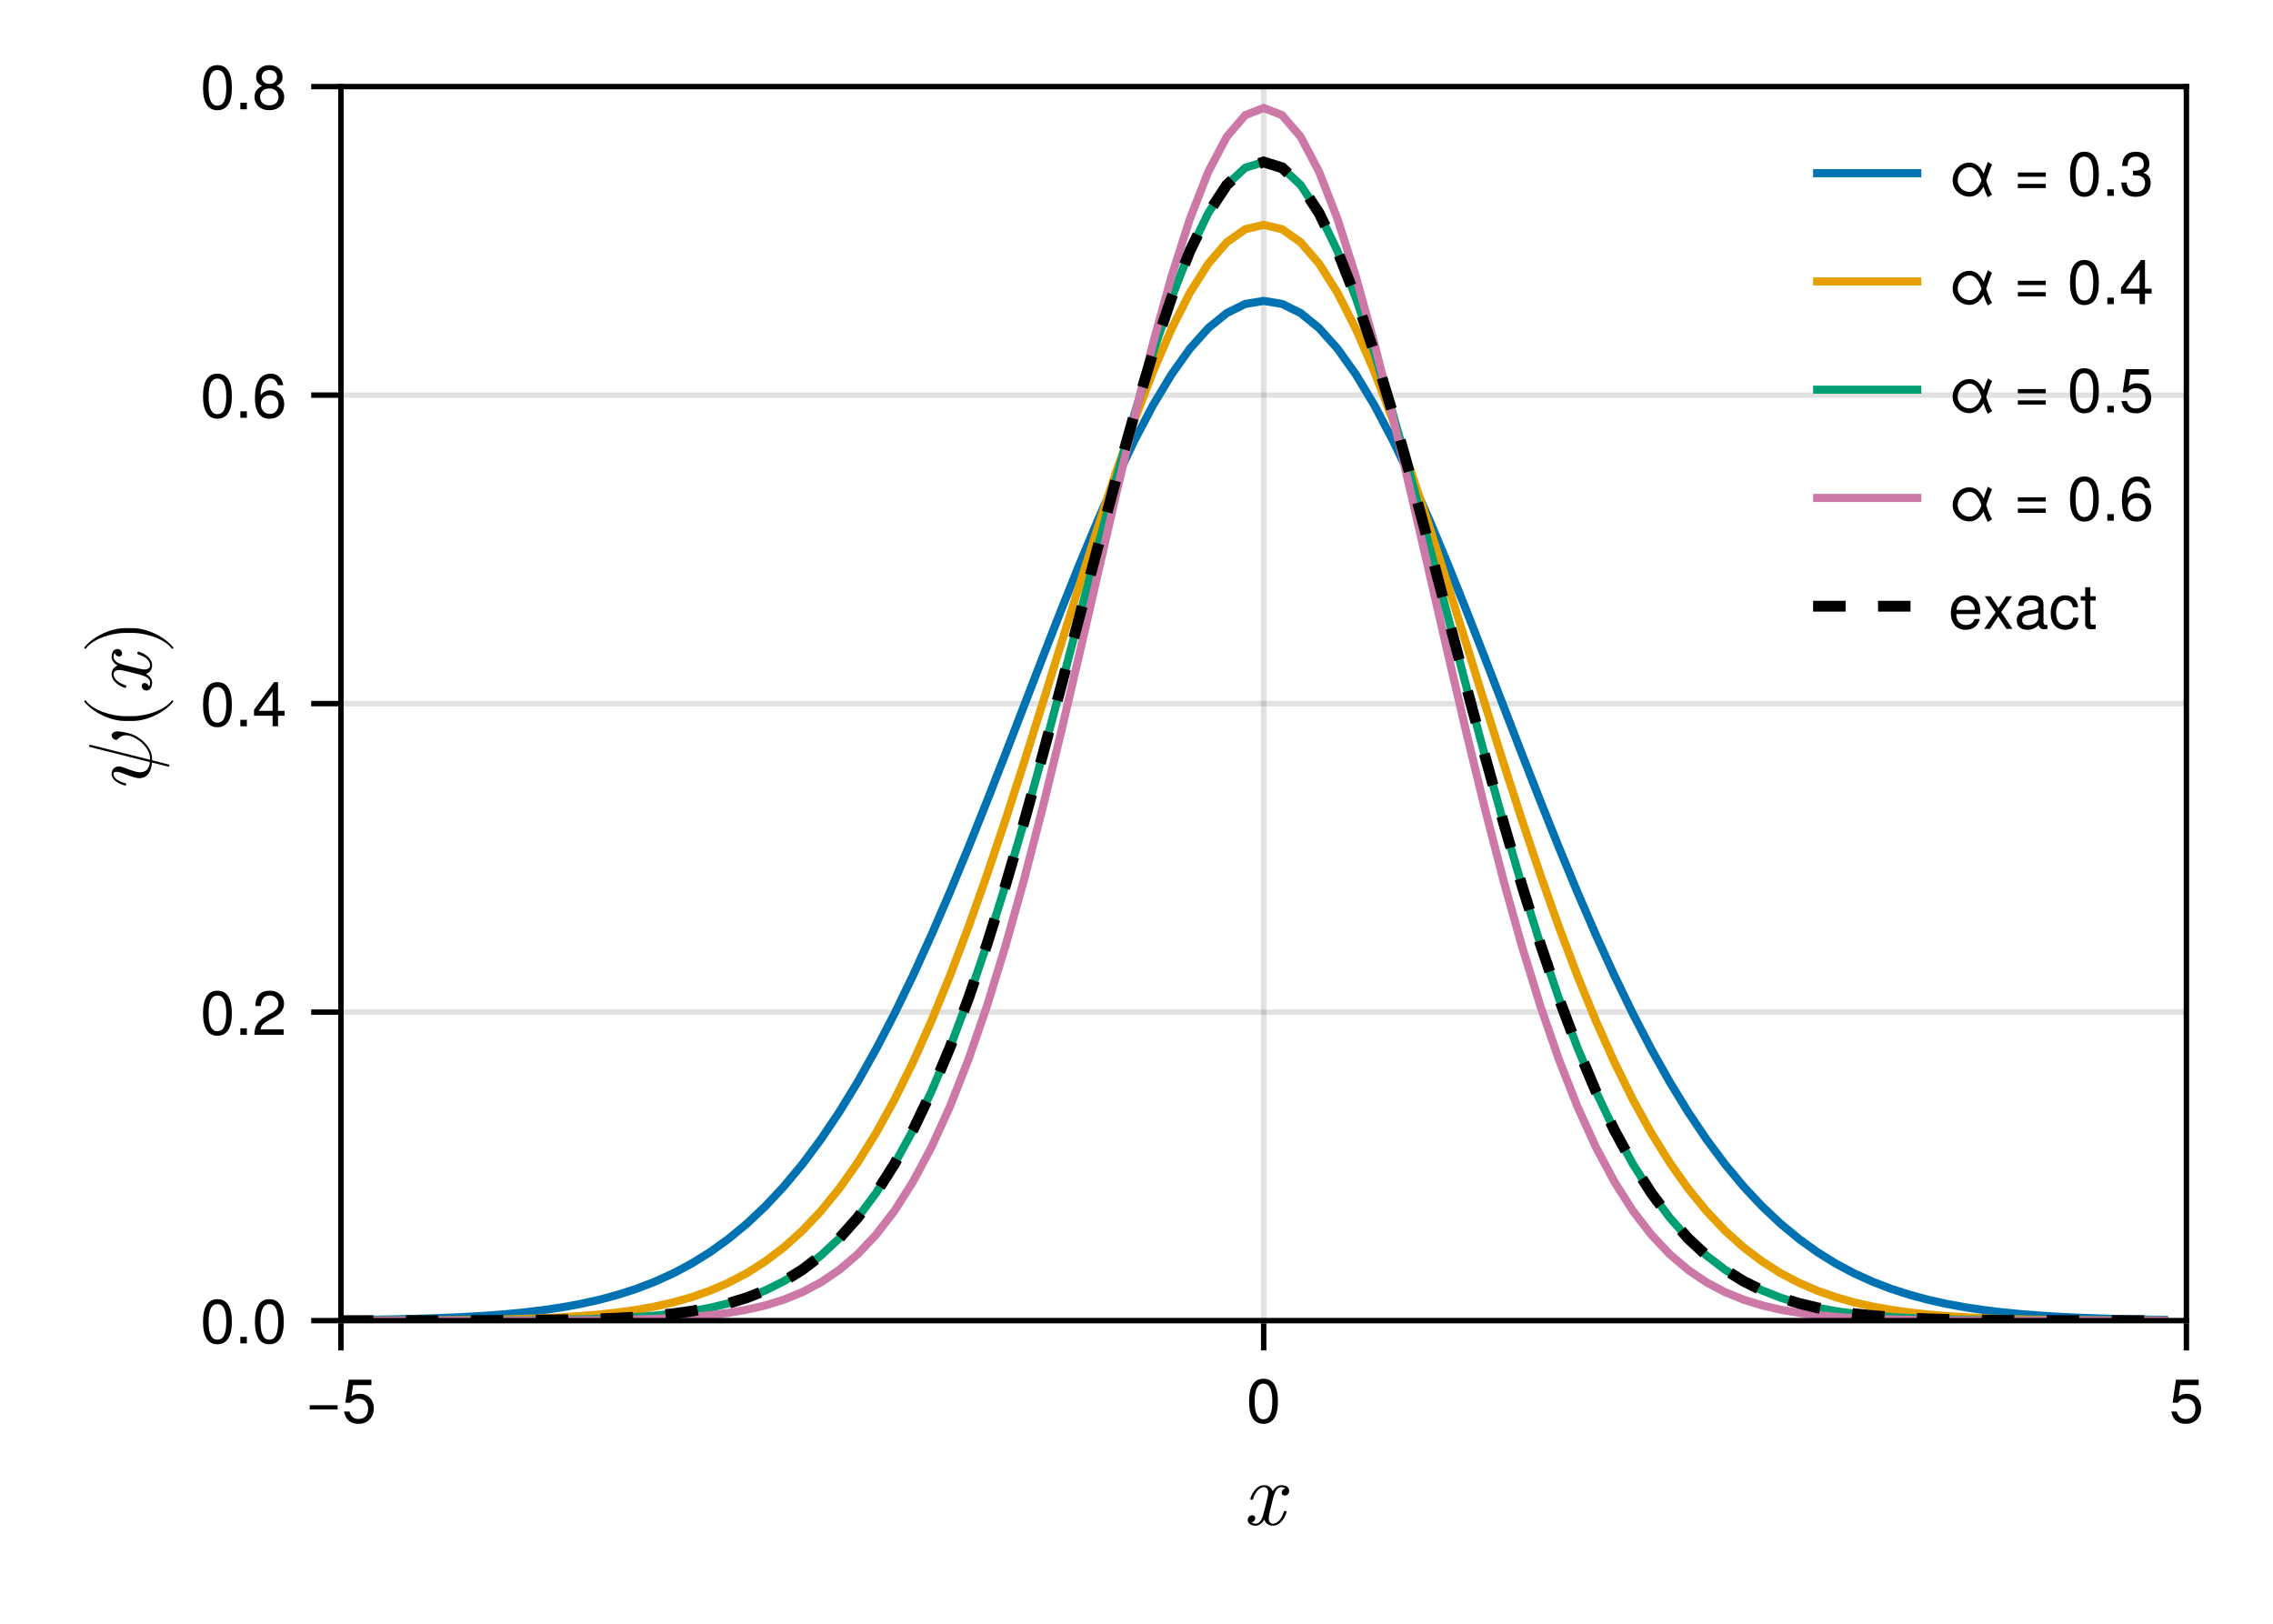 <?xml version="1.0" encoding="UTF-8"?>
<svg xmlns="http://www.w3.org/2000/svg" xmlns:xlink="http://www.w3.org/1999/xlink" width="420" height="300" viewBox="0 0 420 300">
<defs>
<g>
<g id="glyph-0-0-cc5248d6">
<path d="M 8.047 -2.359 C 8.047 -2.531 7.922 -2.531 7.797 -2.531 C 7.609 -2.531 7.594 -2.516 7.5 -2.25 C 7.062 -0.828 6.234 -0.188 5.547 -0.188 C 5.219 -0.188 4.766 -0.375 4.766 -1.234 C 4.766 -1.641 4.953 -2.344 5.078 -2.906 L 5.641 -5.172 C 5.875 -6.016 6.312 -6.938 7.094 -6.938 C 7.141 -6.938 7.562 -6.938 7.828 -6.703 C 7.156 -6.531 7.156 -5.906 7.156 -5.906 C 7.156 -5.688 7.312 -5.375 7.734 -5.375 C 8.031 -5.375 8.547 -5.609 8.547 -6.25 C 8.547 -7.094 7.594 -7.297 7.109 -7.297 C 6.203 -7.297 5.656 -6.484 5.5 -6.172 C 5.125 -7.156 4.328 -7.297 3.906 -7.297 C 2.266 -7.297 1.375 -5.125 1.375 -4.75 C 1.375 -4.594 1.531 -4.594 1.609 -4.594 C 1.828 -4.594 1.828 -4.609 1.906 -4.875 C 2.359 -6.281 3.219 -6.938 3.875 -6.938 C 4.359 -6.938 4.672 -6.547 4.672 -5.891 C 4.672 -5.5 4.469 -4.688 4.328 -4.078 L 3.938 -2.578 C 3.672 -1.5 3.328 -0.188 2.344 -0.188 C 2.297 -0.188 1.891 -0.188 1.609 -0.406 C 2.109 -0.547 2.266 -0.953 2.266 -1.203 C 2.266 -1.641 1.906 -1.734 1.703 -1.734 C 1.281 -1.734 0.875 -1.391 0.875 -0.844 C 0.875 -0.203 1.562 0.188 2.328 0.188 C 3.125 0.188 3.656 -0.453 3.938 -0.938 C 4.281 0 5.078 0.188 5.516 0.188 C 7.203 0.188 8.047 -2.031 8.047 -2.359 Z M 8.047 -2.359 "/>
</g>
<g id="glyph-1-0-cc5248d6">
<path d="M 5.938 -2.484 C 5.938 -2.484 0.781 -2.484 0.781 -2.484 C 0.781 -2.484 0.781 -3.266 0.781 -3.266 C 0.781 -3.266 5.938 -3.266 5.938 -3.266 C 5.938 -3.266 5.938 -2.484 5.938 -2.484 Z M 5.938 -2.484 "/>
</g>
<g id="glyph-1-1-cc5248d6">
<path d="M 5.828 -3.922 C 5.828 -1.234 4.891 0.172 3.156 0.172 C 1.422 0.172 0.5 -1.234 0.5 -3.984 C 0.5 -6.734 1.406 -8.156 3.156 -8.156 C 4.938 -8.156 5.828 -6.75 5.828 -3.922 Z M 4.797 -4.016 C 4.797 -6.203 4.25 -7.25 3.156 -7.25 C 2.062 -7.25 1.531 -6.203 1.531 -3.984 C 1.531 -1.75 2.062 -0.672 3.141 -0.672 C 4.266 -0.672 4.797 -1.703 4.797 -4.016 Z M 4.797 -4.016 "/>
</g>
<g id="glyph-1-2-cc5248d6">
<path d="M 5.906 -2.703 C 5.906 -0.984 4.75 0.172 3.109 0.172 C 1.656 0.172 0.734 -0.469 0.406 -2.094 C 0.406 -2.094 1.422 -2.094 1.422 -2.094 C 1.656 -1.172 2.203 -0.719 3.078 -0.719 C 4.188 -0.719 4.859 -1.391 4.859 -2.562 C 4.859 -3.766 4.172 -4.469 3.078 -4.469 C 2.453 -4.469 2.062 -4.281 1.594 -3.719 C 1.594 -3.719 0.656 -3.719 0.656 -3.719 C 0.656 -3.719 1.266 -7.984 1.266 -7.984 C 1.266 -7.984 5.469 -7.984 5.469 -7.984 C 5.469 -7.984 5.469 -6.984 5.469 -6.984 C 5.469 -6.984 2.078 -6.984 2.078 -6.984 C 2.078 -6.984 1.766 -4.875 1.766 -4.875 C 2.234 -5.219 2.688 -5.375 3.266 -5.375 C 4.828 -5.375 5.906 -4.312 5.906 -2.703 Z M 5.906 -2.703 "/>
</g>
<g id="glyph-1-3-cc5248d6">
</g>
<g id="glyph-1-4-cc5248d6">
<path d="M 5.938 -3.531 C 5.938 -3.531 0.781 -3.531 0.781 -3.531 C 0.781 -3.531 0.781 -4.312 0.781 -4.312 C 0.781 -4.312 5.938 -4.312 5.938 -4.312 C 5.938 -4.312 5.938 -3.531 5.938 -3.531 Z M 5.938 -1.438 C 5.938 -1.438 0.781 -1.438 0.781 -1.438 C 0.781 -1.438 0.781 -2.219 0.781 -2.219 C 0.781 -2.219 5.938 -2.219 5.938 -2.219 C 5.938 -2.219 5.938 -1.438 5.938 -1.438 Z M 5.938 -1.438 "/>
</g>
<g id="glyph-1-5-cc5248d6">
<path d="M 5.984 -1.953 C 5.984 -1.953 4.766 -1.953 4.766 -1.953 C 4.766 -1.953 4.766 0 4.766 0 C 4.766 0 3.766 0 3.766 0 C 3.766 0 3.766 -1.953 3.766 -1.953 C 3.766 -1.953 0.328 -1.953 0.328 -1.953 C 0.328 -1.953 0.328 -3.031 0.328 -3.031 C 0.328 -3.031 4.031 -8.156 4.031 -8.156 C 4.031 -8.156 4.766 -8.156 4.766 -8.156 C 4.766 -8.156 4.766 -2.859 4.766 -2.859 C 4.766 -2.859 5.984 -2.859 5.984 -2.859 C 5.984 -2.859 5.984 -1.953 5.984 -1.953 Z M 3.766 -2.859 C 3.766 -2.859 3.766 -6.422 3.766 -6.422 C 3.766 -6.422 1.203 -2.859 1.203 -2.859 C 1.203 -2.859 3.766 -2.859 3.766 -2.859 Z M 3.766 -2.859 "/>
</g>
<g id="glyph-1-6-cc5248d6">
<path d="M 5.906 -2.531 C 5.906 -0.938 4.781 0.172 3.234 0.172 C 1.375 0.172 0.5 -1.172 0.5 -3.719 C 0.5 -6.562 1.516 -8.156 3.422 -8.156 C 4.656 -8.156 5.531 -7.359 5.734 -6.031 C 5.734 -6.031 4.719 -6.031 4.719 -6.031 C 4.547 -6.812 4.062 -7.25 3.344 -7.25 C 2.188 -7.25 1.547 -6.156 1.531 -4.156 C 1.969 -4.766 2.594 -5.078 3.406 -5.078 C 4.859 -5.078 5.906 -4.047 5.906 -2.531 Z M 4.859 -2.453 C 4.859 -3.547 4.25 -4.172 3.281 -4.172 C 2.281 -4.172 1.594 -3.516 1.594 -2.5 C 1.594 -1.453 2.297 -0.719 3.25 -0.719 C 4.172 -0.719 4.859 -1.422 4.859 -2.453 Z M 4.859 -2.453 "/>
</g>
<g id="glyph-2-0-cc5248d6">
<path d="M 5.906 -2.703 C 5.906 -0.984 4.75 0.172 3.109 0.172 C 1.656 0.172 0.734 -0.469 0.406 -2.094 C 0.406 -2.094 1.422 -2.094 1.422 -2.094 C 1.656 -1.172 2.203 -0.719 3.078 -0.719 C 4.188 -0.719 4.859 -1.391 4.859 -2.562 C 4.859 -3.766 4.172 -4.469 3.078 -4.469 C 2.453 -4.469 2.062 -4.281 1.594 -3.719 C 1.594 -3.719 0.656 -3.719 0.656 -3.719 C 0.656 -3.719 1.266 -7.984 1.266 -7.984 C 1.266 -7.984 5.469 -7.984 5.469 -7.984 C 5.469 -7.984 5.469 -6.984 5.469 -6.984 C 5.469 -6.984 2.078 -6.984 2.078 -6.984 C 2.078 -6.984 1.766 -4.875 1.766 -4.875 C 2.234 -5.219 2.688 -5.375 3.266 -5.375 C 4.828 -5.375 5.906 -4.312 5.906 -2.703 Z M 5.906 -2.703 "/>
</g>
<g id="glyph-2-1-cc5248d6">
<path d="M 2.203 0 C 2.203 0 1 0 1 0 C 1 0 1 -1.203 1 -1.203 C 1 -1.203 2.203 -1.203 2.203 -1.203 C 2.203 -1.203 2.203 0 2.203 0 Z M 2.203 0 "/>
</g>
<g id="glyph-2-2-cc5248d6">
<path d="M 5.984 -1.953 C 5.984 -1.953 4.766 -1.953 4.766 -1.953 C 4.766 -1.953 4.766 0 4.766 0 C 4.766 0 3.766 0 3.766 0 C 3.766 0 3.766 -1.953 3.766 -1.953 C 3.766 -1.953 0.328 -1.953 0.328 -1.953 C 0.328 -1.953 0.328 -3.031 0.328 -3.031 C 0.328 -3.031 4.031 -8.156 4.031 -8.156 C 4.031 -8.156 4.766 -8.156 4.766 -8.156 C 4.766 -8.156 4.766 -2.859 4.766 -2.859 C 4.766 -2.859 5.984 -2.859 5.984 -2.859 C 5.984 -2.859 5.984 -1.953 5.984 -1.953 Z M 3.766 -2.859 C 3.766 -2.859 3.766 -6.422 3.766 -6.422 C 3.766 -6.422 1.203 -2.859 1.203 -2.859 C 1.203 -2.859 3.766 -2.859 3.766 -2.859 Z M 3.766 -2.859 "/>
</g>
<g id="glyph-2-3-cc5248d6">
<path d="M 5.906 -2.531 C 5.906 -0.938 4.781 0.172 3.234 0.172 C 1.375 0.172 0.5 -1.172 0.5 -3.719 C 0.5 -6.562 1.516 -8.156 3.422 -8.156 C 4.656 -8.156 5.531 -7.359 5.734 -6.031 C 5.734 -6.031 4.719 -6.031 4.719 -6.031 C 4.547 -6.812 4.062 -7.25 3.344 -7.25 C 2.188 -7.25 1.547 -6.156 1.531 -4.156 C 1.969 -4.766 2.594 -5.078 3.406 -5.078 C 4.859 -5.078 5.906 -4.047 5.906 -2.531 Z M 4.859 -2.453 C 4.859 -3.547 4.25 -4.172 3.281 -4.172 C 2.281 -4.172 1.594 -3.516 1.594 -2.5 C 1.594 -1.453 2.297 -0.719 3.25 -0.719 C 4.172 -0.719 4.859 -1.422 4.859 -2.453 Z M 4.859 -2.453 "/>
</g>
<g id="glyph-3-0-cc5248d6">
<path d="M -6.141 -10.484 C -7.062 -10.484 -7.297 -10.031 -7.297 -9.75 C -7.297 -9.344 -6.859 -8.922 -6.5 -8.922 C -6.281 -8.922 -6.188 -9.031 -6.062 -9.172 C -5.875 -9.359 -5.438 -9.766 -4.656 -9.766 C -3.594 -9.766 -2.25 -8.906 -1.656 -8.328 C -0.188 -6.875 -0.188 -5.828 -0.188 -5.234 L -11.016 -7.953 C -11.094 -7.969 -11.188 -8 -11.266 -8 C -11.438 -8 -11.453 -7.891 -11.453 -7.797 C -11.453 -7.641 -11.422 -7.625 -11.125 -7.562 L -0.219 -4.812 C -0.359 -3.562 -0.969 -2.938 -2.062 -2.938 C -2.391 -2.938 -2.828 -2.938 -5.125 -3.828 C -5.328 -3.891 -5.609 -4.016 -5.938 -4.016 C -6.688 -4.016 -7.297 -3.484 -7.297 -2.656 C -7.297 -1.094 -4.906 -0.484 -4.75 -0.484 C -4.594 -0.484 -4.594 -0.672 -4.594 -0.672 C -4.594 -0.844 -4.625 -0.859 -4.891 -0.938 C -6.453 -1.391 -6.938 -2.047 -6.938 -2.609 C -6.938 -2.734 -6.938 -3.016 -6.406 -3.016 C -5.969 -3.016 -5.562 -2.859 -4.984 -2.641 C -2.906 -1.844 -2.469 -1.844 -2.188 -1.844 C -0.625 -1.844 0.047 -3.141 0.156 -4.719 C 0.75 -4.594 0.781 -4.594 1.656 -4.359 C 1.828 -4.312 3.172 -3.969 3.219 -3.969 C 3.219 -3.969 3.375 -3.969 3.375 -4.172 C 3.375 -4.172 3.375 -4.297 3.312 -4.328 C 3.281 -4.375 2.875 -4.469 2.641 -4.516 L 0.188 -5.141 C 0.188 -5.766 0.188 -7.203 -1.578 -8.766 C -2.344 -9.438 -3.062 -9.781 -3.562 -9.969 C -3.969 -10.109 -5.406 -10.484 -6.141 -10.484 Z M -6.141 -10.484 "/>
</g>
<g id="glyph-4-0-cc5248d6">
<path d="M 3.922 -5.484 C 3.875 -5.484 3.828 -5.438 3.797 -5.406 C 2.516 -3.703 -0.797 -2.562 -3.438 -2.562 L -4.812 -2.562 C -7.453 -2.562 -10.766 -3.703 -12.047 -5.406 C -12.078 -5.438 -12.125 -5.484 -12.172 -5.484 C -12.266 -5.484 -12.344 -5.391 -12.344 -5.312 C -12.344 -5.281 -12.328 -5.25 -12.312 -5.219 C -10.938 -3.406 -7.641 -1.672 -4.812 -1.672 L -3.438 -1.672 C -0.609 -1.672 2.688 -3.406 4.062 -5.219 C 4.078 -5.25 4.094 -5.281 4.094 -5.312 C 4.094 -5.391 4.016 -5.484 3.922 -5.484 Z M 3.922 -5.484 "/>
</g>
<g id="glyph-5-0-cc5248d6">
<path d="M -2.359 -8.047 C -2.531 -8.047 -2.531 -7.922 -2.531 -7.797 C -2.531 -7.609 -2.516 -7.594 -2.25 -7.5 C -0.828 -7.062 -0.188 -6.234 -0.188 -5.547 C -0.188 -5.219 -0.375 -4.766 -1.234 -4.766 C -1.641 -4.766 -2.344 -4.953 -2.906 -5.078 L -5.172 -5.641 C -6.016 -5.875 -6.938 -6.312 -6.938 -7.094 C -6.938 -7.141 -6.938 -7.562 -6.703 -7.828 C -6.531 -7.156 -5.906 -7.156 -5.906 -7.156 C -5.688 -7.156 -5.375 -7.312 -5.375 -7.734 C -5.375 -8.031 -5.609 -8.547 -6.25 -8.547 C -7.094 -8.547 -7.297 -7.594 -7.297 -7.109 C -7.297 -6.203 -6.484 -5.656 -6.172 -5.5 C -7.156 -5.125 -7.297 -4.328 -7.297 -3.906 C -7.297 -2.266 -5.125 -1.375 -4.75 -1.375 C -4.594 -1.375 -4.594 -1.531 -4.594 -1.609 C -4.594 -1.828 -4.609 -1.828 -4.875 -1.906 C -6.281 -2.359 -6.938 -3.219 -6.938 -3.875 C -6.938 -4.359 -6.547 -4.672 -5.891 -4.672 C -5.5 -4.672 -4.688 -4.469 -4.078 -4.328 L -2.578 -3.938 C -1.5 -3.672 -0.188 -3.328 -0.188 -2.344 C -0.188 -2.297 -0.188 -1.891 -0.406 -1.609 C -0.547 -2.109 -0.953 -2.266 -1.203 -2.266 C -1.641 -2.266 -1.734 -1.906 -1.734 -1.703 C -1.734 -1.281 -1.391 -0.875 -0.844 -0.875 C -0.203 -0.875 0.188 -1.562 0.188 -2.328 C 0.188 -3.125 -0.453 -3.656 -0.938 -3.938 C 0 -4.281 0.188 -5.078 0.188 -5.516 C 0.188 -7.203 -2.031 -8.047 -2.359 -8.047 Z M -2.359 -8.047 "/>
</g>
<g id="glyph-6-0-cc5248d6">
<path d="M -3.438 -4.75 L -4.812 -4.75 C -7.641 -4.75 -10.938 -3.016 -12.312 -1.203 C -12.328 -1.172 -12.344 -1.141 -12.344 -1.109 C -12.344 -1.016 -12.266 -0.938 -12.172 -0.938 C -12.125 -0.938 -12.078 -0.969 -12.047 -1 C -10.766 -2.719 -7.453 -3.859 -4.812 -3.859 L -3.438 -3.859 C -0.797 -3.859 2.516 -2.719 3.797 -1 C 3.828 -0.969 3.875 -0.938 3.922 -0.938 C 4.016 -0.938 4.094 -1.016 4.094 -1.109 C 4.094 -1.141 4.078 -1.172 4.062 -1.203 C 2.688 -3.016 -0.609 -4.75 -3.438 -4.75 Z M -3.438 -4.75 "/>
</g>
<g id="glyph-7-0-cc5248d6">
<path d="M 5.828 -3.922 C 5.828 -1.234 4.891 0.172 3.156 0.172 C 1.422 0.172 0.5 -1.234 0.5 -3.984 C 0.5 -6.734 1.406 -8.156 3.156 -8.156 C 4.938 -8.156 5.828 -6.75 5.828 -3.922 Z M 4.797 -4.016 C 4.797 -6.203 4.25 -7.25 3.156 -7.25 C 2.062 -7.25 1.531 -6.203 1.531 -3.984 C 1.531 -1.75 2.062 -0.672 3.141 -0.672 C 4.266 -0.672 4.797 -1.703 4.797 -4.016 Z M 4.797 -4.016 "/>
</g>
<g id="glyph-8-0-cc5248d6">
<path d="M 2.203 0 C 2.203 0 1 0 1 0 C 1 0 1 -1.203 1 -1.203 C 1 -1.203 2.203 -1.203 2.203 -1.203 C 2.203 -1.203 2.203 0 2.203 0 Z M 2.203 0 "/>
</g>
<g id="glyph-8-1-cc5248d6">
<path d="M 5.828 -3.922 C 5.828 -1.234 4.891 0.172 3.156 0.172 C 1.422 0.172 0.5 -1.234 0.5 -3.984 C 0.5 -6.734 1.406 -8.156 3.156 -8.156 C 4.938 -8.156 5.828 -6.75 5.828 -3.922 Z M 4.797 -4.016 C 4.797 -6.203 4.25 -7.25 3.156 -7.25 C 2.062 -7.25 1.531 -6.203 1.531 -3.984 C 1.531 -1.75 2.062 -0.672 3.141 -0.672 C 4.266 -0.672 4.797 -1.703 4.797 -4.016 Z M 4.797 -4.016 "/>
</g>
<g id="glyph-9-0-cc5248d6">
<path d="M 5.828 -3.922 C 5.828 -1.234 4.891 0.172 3.156 0.172 C 1.422 0.172 0.5 -1.234 0.5 -3.984 C 0.5 -6.734 1.406 -8.156 3.156 -8.156 C 4.938 -8.156 5.828 -6.75 5.828 -3.922 Z M 4.797 -4.016 C 4.797 -6.203 4.25 -7.25 3.156 -7.25 C 2.062 -7.25 1.531 -6.203 1.531 -3.984 C 1.531 -1.75 2.062 -0.672 3.141 -0.672 C 4.266 -0.672 4.797 -1.703 4.797 -4.016 Z M 4.797 -4.016 "/>
</g>
<g id="glyph-10-0-cc5248d6">
<path d="M 2.203 0 C 2.203 0 1 0 1 0 C 1 0 1 -1.203 1 -1.203 C 1 -1.203 2.203 -1.203 2.203 -1.203 C 2.203 -1.203 2.203 0 2.203 0 Z M 2.203 0 "/>
</g>
<g id="glyph-10-1-cc5248d6">
<path d="M 5.875 -5.766 C 5.875 -4.766 5.297 -3.906 4.156 -3.297 C 4.156 -3.297 3 -2.672 3 -2.672 C 2 -2.094 1.641 -1.672 1.531 -1 C 1.531 -1 5.812 -1 5.812 -1 C 5.812 -1 5.812 0 5.812 0 C 5.812 0 0.391 0 0.391 0 C 0.484 -1.797 0.984 -2.562 2.672 -3.531 C 2.672 -3.531 3.734 -4.125 3.734 -4.125 C 4.469 -4.547 4.844 -5.094 4.844 -5.734 C 4.844 -6.609 4.156 -7.266 3.234 -7.266 C 2.234 -7.266 1.672 -6.688 1.594 -5.328 C 1.594 -5.328 0.578 -5.328 0.578 -5.328 C 0.625 -7.297 1.594 -8.156 3.266 -8.156 C 4.812 -8.156 5.875 -7.141 5.875 -5.766 Z M 5.875 -5.766 "/>
</g>
<g id="glyph-11-0-cc5248d6">
<path d="M 5.828 -3.922 C 5.828 -1.234 4.891 0.172 3.156 0.172 C 1.422 0.172 0.5 -1.234 0.5 -3.984 C 0.5 -6.734 1.406 -8.156 3.156 -8.156 C 4.938 -8.156 5.828 -6.75 5.828 -3.922 Z M 4.797 -4.016 C 4.797 -6.203 4.25 -7.25 3.156 -7.25 C 2.062 -7.25 1.531 -6.203 1.531 -3.984 C 1.531 -1.75 2.062 -0.672 3.141 -0.672 C 4.266 -0.672 4.797 -1.703 4.797 -4.016 Z M 4.797 -4.016 "/>
</g>
<g id="glyph-12-0-cc5248d6">
<path d="M 5.828 -3.922 C 5.828 -1.234 4.891 0.172 3.156 0.172 C 1.422 0.172 0.5 -1.234 0.5 -3.984 C 0.5 -6.734 1.406 -8.156 3.156 -8.156 C 4.938 -8.156 5.828 -6.75 5.828 -3.922 Z M 4.797 -4.016 C 4.797 -6.203 4.25 -7.25 3.156 -7.25 C 2.062 -7.25 1.531 -6.203 1.531 -3.984 C 1.531 -1.75 2.062 -0.672 3.141 -0.672 C 4.266 -0.672 4.797 -1.703 4.797 -4.016 Z M 4.797 -4.016 "/>
</g>
<g id="glyph-13-0-cc5248d6">
<path d="M 2.203 0 C 2.203 0 1 0 1 0 C 1 0 1 -1.203 1 -1.203 C 1 -1.203 2.203 -1.203 2.203 -1.203 C 2.203 -1.203 2.203 0 2.203 0 Z M 2.203 0 "/>
</g>
<g id="glyph-13-1-cc5248d6">
<path d="M 5.906 -2.297 C 5.906 -0.812 4.766 0.172 3.156 0.172 C 1.547 0.172 0.422 -0.812 0.422 -2.312 C 0.422 -3.203 0.891 -3.844 1.812 -4.297 C 0.984 -4.812 0.719 -5.219 0.719 -5.984 C 0.719 -7.25 1.719 -8.156 3.156 -8.156 C 4.609 -8.156 5.609 -7.25 5.609 -5.984 C 5.609 -5.203 5.344 -4.797 4.5 -4.297 C 5.438 -3.844 5.906 -3.203 5.906 -2.297 Z M 4.578 -5.953 C 4.578 -6.75 4.031 -7.25 3.156 -7.25 C 2.312 -7.25 1.75 -6.75 1.75 -5.969 C 1.75 -5.203 2.312 -4.688 3.156 -4.688 C 4.016 -4.688 4.578 -5.203 4.578 -5.953 Z M 4.859 -2.281 C 4.859 -3.25 4.172 -3.844 3.156 -3.844 C 2.156 -3.844 1.453 -3.25 1.453 -2.281 C 1.453 -1.328 2.156 -0.719 3.141 -0.719 C 4.172 -0.719 4.859 -1.328 4.859 -2.281 Z M 4.859 -2.281 "/>
</g>
<g id="glyph-14-0-cc5248d6">
<path d="M 8.078 -0.25 C 8.078 -0.25 7.297 0.25 7.297 0.25 C 7.016 -0.172 6.734 -0.922 6.484 -1.672 C 5.906 -0.641 5.047 0.141 3.906 0.141 C 2.203 0.141 0.781 -1.188 0.781 -2.859 C 0.781 -4.656 2.156 -6.156 3.906 -6.156 C 5.125 -6.156 5.953 -5.25 6.516 -4.109 C 6.844 -5.094 7.203 -6.125 7.297 -6.281 C 7.297 -6.281 8.078 -5.766 8.078 -5.766 C 7.828 -5.422 7.328 -3.891 6.984 -2.859 C 7.281 -1.953 7.578 -0.984 8.078 -0.25 Z M 6.109 -2.859 C 5.719 -4.078 5.078 -5.297 3.906 -5.297 C 2.656 -5.297 1.719 -4.156 1.719 -2.859 C 1.719 -1.672 2.719 -0.734 3.906 -0.734 C 5.016 -0.734 5.734 -1.766 6.109 -2.859 Z M 6.109 -2.859 "/>
</g>
<g id="glyph-14-1-cc5248d6">
</g>
<g id="glyph-15-0-cc5248d6">
</g>
<g id="glyph-15-1-cc5248d6">
<path d="M 5.938 -3.531 C 5.938 -3.531 0.781 -3.531 0.781 -3.531 C 0.781 -3.531 0.781 -4.312 0.781 -4.312 C 0.781 -4.312 5.938 -4.312 5.938 -4.312 C 5.938 -4.312 5.938 -3.531 5.938 -3.531 Z M 5.938 -1.438 C 5.938 -1.438 0.781 -1.438 0.781 -1.438 C 0.781 -1.438 0.781 -2.219 0.781 -2.219 C 0.781 -2.219 5.938 -2.219 5.938 -2.219 C 5.938 -2.219 5.938 -1.438 5.938 -1.438 Z M 5.938 -1.438 "/>
</g>
<g id="glyph-15-2-cc5248d6">
<path d="M 5.828 -3.922 C 5.828 -1.234 4.891 0.172 3.156 0.172 C 1.422 0.172 0.5 -1.234 0.5 -3.984 C 0.5 -6.734 1.406 -8.156 3.156 -8.156 C 4.938 -8.156 5.828 -6.75 5.828 -3.922 Z M 4.797 -4.016 C 4.797 -6.203 4.25 -7.25 3.156 -7.25 C 2.062 -7.25 1.531 -6.203 1.531 -3.984 C 1.531 -1.75 2.062 -0.672 3.141 -0.672 C 4.266 -0.672 4.797 -1.703 4.797 -4.016 Z M 4.797 -4.016 "/>
</g>
<g id="glyph-15-3-cc5248d6">
<path d="M 5.812 -2.375 C 5.812 -0.828 4.734 0.172 3.062 0.172 C 1.391 0.172 0.5 -0.641 0.375 -2.469 C 0.375 -2.469 1.375 -2.469 1.375 -2.469 C 1.453 -1.281 1.984 -0.719 3.094 -0.719 C 4.156 -0.719 4.781 -1.328 4.781 -2.359 C 4.781 -3.266 4.203 -3.797 3.094 -3.797 C 3.094 -3.797 2.547 -3.797 2.547 -3.797 C 2.547 -3.797 2.547 -4.641 2.547 -4.641 C 4.156 -4.641 4.547 -5 4.547 -5.875 C 4.547 -6.734 4 -7.266 3.109 -7.266 C 2.062 -7.266 1.578 -6.734 1.547 -5.516 C 1.547 -5.516 0.547 -5.516 0.547 -5.516 C 0.578 -7.25 1.453 -8.156 3.094 -8.156 C 4.641 -8.156 5.578 -7.312 5.578 -5.906 C 5.578 -5.094 5.203 -4.562 4.438 -4.266 C 5.422 -3.938 5.812 -3.359 5.812 -2.375 Z M 5.812 -2.375 "/>
</g>
<g id="glyph-16-0-cc5248d6">
<path d="M 2.203 0 C 2.203 0 1 0 1 0 C 1 0 1 -1.203 1 -1.203 C 1 -1.203 2.203 -1.203 2.203 -1.203 C 2.203 -1.203 2.203 0 2.203 0 Z M 2.203 0 "/>
</g>
<g id="glyph-17-0-cc5248d6">
<path d="M 8.078 -0.25 C 8.078 -0.25 7.297 0.25 7.297 0.25 C 7.016 -0.172 6.734 -0.922 6.484 -1.672 C 5.906 -0.641 5.047 0.141 3.906 0.141 C 2.203 0.141 0.781 -1.188 0.781 -2.859 C 0.781 -4.656 2.156 -6.156 3.906 -6.156 C 5.125 -6.156 5.953 -5.25 6.516 -4.109 C 6.844 -5.094 7.203 -6.125 7.297 -6.281 C 7.297 -6.281 8.078 -5.766 8.078 -5.766 C 7.828 -5.422 7.328 -3.891 6.984 -2.859 C 7.281 -1.953 7.578 -0.984 8.078 -0.25 Z M 6.109 -2.859 C 5.719 -4.078 5.078 -5.297 3.906 -5.297 C 2.656 -5.297 1.719 -4.156 1.719 -2.859 C 1.719 -1.672 2.719 -0.734 3.906 -0.734 C 5.016 -0.734 5.734 -1.766 6.109 -2.859 Z M 6.109 -2.859 "/>
</g>
<g id="glyph-17-1-cc5248d6">
</g>
<g id="glyph-18-0-cc5248d6">
<path d="M 2.203 0 C 2.203 0 1 0 1 0 C 1 0 1 -1.203 1 -1.203 C 1 -1.203 2.203 -1.203 2.203 -1.203 C 2.203 -1.203 2.203 0 2.203 0 Z M 2.203 0 "/>
</g>
<g id="glyph-19-0-cc5248d6">
<path d="M 5.906 -2.734 C 5.906 -2.734 1.453 -2.734 1.453 -2.734 C 1.484 -1.359 2.234 -0.719 3.234 -0.719 C 4 -0.719 4.547 -1.031 4.812 -1.828 C 4.812 -1.828 5.766 -1.828 5.766 -1.828 C 5.531 -0.609 4.578 0.172 3.203 0.172 C 1.5 0.172 0.453 -1 0.453 -2.984 C 0.453 -4.953 1.547 -6.203 3.219 -6.203 C 4.344 -6.203 5.266 -5.594 5.656 -4.609 C 5.828 -4.156 5.906 -3.609 5.906 -2.734 Z M 4.875 -3.594 C 4.875 -4.531 4.156 -5.312 3.203 -5.312 C 2.25 -5.312 1.562 -4.594 1.484 -3.516 C 1.484 -3.516 4.859 -3.516 4.859 -3.516 C 4.875 -3.547 4.875 -3.594 4.875 -3.594 Z M 4.875 -3.594 "/>
</g>
<g id="glyph-19-1-cc5248d6">
<path d="M 5.438 0 C 5.438 0 4.328 0 4.328 0 C 4.328 0 2.812 -2.312 2.812 -2.312 C 2.812 -2.312 1.281 0 1.281 0 C 1.281 0 0.203 0 0.203 0 C 0.203 0 2.328 -3.078 2.328 -3.078 C 2.328 -3.078 0.312 -6.031 0.312 -6.031 C 0.312 -6.031 1.406 -6.031 1.406 -6.031 C 1.406 -6.031 2.859 -3.844 2.859 -3.844 C 2.859 -3.844 4.297 -6.031 4.297 -6.031 C 4.297 -6.031 5.375 -6.031 5.375 -6.031 C 5.375 -6.031 3.359 -3.109 3.359 -3.109 C 3.359 -3.109 5.438 0 5.438 0 Z M 5.438 0 "/>
</g>
<g id="glyph-19-2-cc5248d6">
<path d="M 6.156 -0.016 C 5.844 0.062 5.688 0.078 5.5 0.078 C 5.031 0.078 4.609 -0.25 4.516 -0.719 C 3.984 -0.156 3.234 0.172 2.469 0.172 C 1.234 0.172 0.484 -0.469 0.484 -1.562 C 0.484 -2.297 0.844 -2.844 1.547 -3.125 C 1.906 -3.281 2.109 -3.328 3.469 -3.5 C 4.234 -3.594 4.469 -3.766 4.469 -4.156 C 4.469 -4.156 4.469 -4.422 4.469 -4.422 C 4.469 -4.984 3.984 -5.312 3.125 -5.312 C 2.234 -5.312 1.797 -4.984 1.719 -4.25 C 1.719 -4.25 0.75 -4.25 0.75 -4.25 C 0.812 -5.641 1.703 -6.203 3.156 -6.203 C 4.641 -6.203 5.422 -5.625 5.422 -4.547 C 5.422 -4.547 5.422 -1.203 5.422 -1.203 C 5.422 -0.891 5.609 -0.719 5.953 -0.719 C 6 -0.719 6.047 -0.719 6.156 -0.75 C 6.156 -0.75 6.156 -0.016 6.156 -0.016 Z M 4.469 -2.078 C 4.469 -2.078 4.469 -2.984 4.469 -2.984 C 4.156 -2.828 3.938 -2.781 2.938 -2.641 C 1.906 -2.5 1.484 -2.219 1.484 -1.594 C 1.484 -0.938 1.922 -0.672 2.672 -0.672 C 3.594 -0.672 4.469 -1.219 4.469 -2.078 Z M 4.469 -2.078 "/>
</g>
<g id="glyph-19-3-cc5248d6">
<path d="M 5.484 -2.062 C 5.375 -0.688 4.469 0.172 3.031 0.172 C 1.391 0.172 0.359 -1.016 0.359 -2.953 C 0.359 -4.953 1.422 -6.203 3.031 -6.203 C 4.375 -6.203 5.297 -5.469 5.422 -4 C 5.422 -4 4.453 -4 4.453 -4 C 4.328 -4.844 3.828 -5.312 3.031 -5.312 C 1.984 -5.312 1.359 -4.469 1.359 -2.953 C 1.359 -1.531 1.984 -0.719 3.047 -0.719 C 3.859 -0.719 4.359 -1.109 4.516 -2.062 C 4.516 -2.062 5.484 -2.062 5.484 -2.062 Z M 5.484 -2.062 "/>
</g>
<g id="glyph-19-4-cc5248d6">
<path d="M 2.922 0 C 2.594 0.062 2.375 0.078 2.141 0.078 C 1.391 0.078 0.984 -0.266 0.984 -0.875 C 0.984 -0.875 0.984 -5.25 0.984 -5.25 C 0.984 -5.25 0.156 -5.25 0.156 -5.25 C 0.156 -5.25 0.156 -6.031 0.156 -6.031 C 0.156 -6.031 0.984 -6.031 0.984 -6.031 C 0.984 -6.031 0.984 -7.688 0.984 -7.688 C 0.984 -7.688 1.938 -7.688 1.938 -7.688 C 1.938 -7.688 1.938 -6.031 1.938 -6.031 C 1.938 -6.031 2.922 -6.031 2.922 -6.031 C 2.922 -6.031 2.922 -5.25 2.922 -5.25 C 2.922 -5.25 1.938 -5.25 1.938 -5.25 C 1.938 -5.25 1.938 -1.297 1.938 -1.297 C 1.938 -0.875 2.047 -0.766 2.469 -0.766 C 2.641 -0.766 2.797 -0.766 2.922 -0.812 C 2.922 -0.812 2.922 0 2.922 0 Z M 2.922 0 "/>
</g>
</g>
<clipPath id="clip-0-cc5248d6">
<path clip-rule="nonzero" d="M 63 51 L 404 51 L 404 244 L 63 244 Z M 63 51 "/>
</clipPath>
<clipPath id="clip-1-cc5248d6">
<path clip-rule="nonzero" d="M 63 37 L 404 37 L 404 244 L 63 244 Z M 63 37 "/>
</clipPath>
<clipPath id="clip-2-cc5248d6">
<path clip-rule="nonzero" d="M 63 25 L 404 25 L 404 244 L 63 244 Z M 63 25 "/>
</clipPath>
<clipPath id="clip-3-cc5248d6">
<path clip-rule="nonzero" d="M 63 16 L 404 16 L 404 244 L 63 244 Z M 63 16 "/>
</clipPath>
<clipPath id="clip-4-cc5248d6">
<path clip-rule="nonzero" d="M 63 24 L 404 24 L 404 244 L 63 244 Z M 63 24 "/>
</clipPath>
</defs>
<rect x="-42" y="-30" width="504" height="360" fill="rgb(100%, 100%, 100%)" fill-opacity="1"/>
<path fill-rule="nonzero" fill="rgb(100%, 100%, 100%)" fill-opacity="1" d="M 63 244 L 404 244 L 404 16 L 63 16 Z M 63 244 "/>
<path fill="none" stroke-width="1" stroke-linecap="butt" stroke-linejoin="miter" stroke="rgb(0%, 0%, 0%)" stroke-opacity="0.12" stroke-miterlimit="1.155" d="M 63 244 L 63 16 "/>
<path fill="none" stroke-width="1" stroke-linecap="butt" stroke-linejoin="miter" stroke="rgb(0%, 0%, 0%)" stroke-opacity="0.12" stroke-miterlimit="1.155" d="M 233.5 244 L 233.5 16 "/>
<path fill="none" stroke-width="1" stroke-linecap="butt" stroke-linejoin="miter" stroke="rgb(0%, 0%, 0%)" stroke-opacity="0.12" stroke-miterlimit="1.155" d="M 404 244 L 404 16 "/>
<path fill="none" stroke-width="1" stroke-linecap="butt" stroke-linejoin="miter" stroke="rgb(0%, 0%, 0%)" stroke-opacity="0.12" stroke-miterlimit="1.155" d="M 63 244 L 404 244 "/>
<path fill="none" stroke-width="1" stroke-linecap="butt" stroke-linejoin="miter" stroke="rgb(0%, 0%, 0%)" stroke-opacity="0.12" stroke-miterlimit="1.155" d="M 63 187 L 404 187 "/>
<path fill="none" stroke-width="1" stroke-linecap="butt" stroke-linejoin="miter" stroke="rgb(0%, 0%, 0%)" stroke-opacity="0.12" stroke-miterlimit="1.155" d="M 63 130 L 404 130 "/>
<path fill="none" stroke-width="1" stroke-linecap="butt" stroke-linejoin="miter" stroke="rgb(0%, 0%, 0%)" stroke-opacity="0.12" stroke-miterlimit="1.155" d="M 63 73 L 404 73 "/>
<path fill="none" stroke-width="1" stroke-linecap="butt" stroke-linejoin="miter" stroke="rgb(0%, 0%, 0%)" stroke-opacity="0.12" stroke-miterlimit="1.155" d="M 63 16 L 404 16 "/>
<g fill="rgb(0%, 0%, 0%)" fill-opacity="1">
<use xlink:href="#glyph-0-0-cc5248d6" x="229.672" y="281.697"/>
</g>
<g fill="rgb(0%, 0%, 0%)" fill-opacity="1">
<use xlink:href="#glyph-1-0-cc5248d6" x="56.445" y="262.891"/>
</g>
<g fill="rgb(0%, 0%, 0%)" fill-opacity="1">
<use xlink:href="#glyph-2-0-cc5248d6" x="63.161" y="262.891"/>
</g>
<g fill="rgb(0%, 0%, 0%)" fill-opacity="1">
<use xlink:href="#glyph-1-1-cc5248d6" x="230.303" y="262.891"/>
</g>
<g fill="rgb(0%, 0%, 0%)" fill-opacity="1">
<use xlink:href="#glyph-1-2-cc5248d6" x="400.803" y="262.891"/>
</g>
<g fill="rgb(0%, 0%, 0%)" fill-opacity="1">
<use xlink:href="#glyph-3-0-cc5248d6" x="27.923" y="145.617"/>
</g>
<g fill="rgb(0%, 0%, 0%)" fill-opacity="1">
<use xlink:href="#glyph-4-0-cc5248d6" x="27.923" y="134.876"/>
</g>
<g fill="rgb(0%, 0%, 0%)" fill-opacity="1">
<use xlink:href="#glyph-5-0-cc5248d6" x="27.923" y="128.457"/>
</g>
<g fill="rgb(0%, 0%, 0%)" fill-opacity="1">
<use xlink:href="#glyph-6-0-cc5248d6" x="27.923" y="120.801"/>
</g>
<g fill="rgb(0%, 0%, 0%)" fill-opacity="1">
<use xlink:href="#glyph-7-0-cc5248d6" x="37.015" y="248.192"/>
</g>
<g fill="rgb(0%, 0%, 0%)" fill-opacity="1">
<use xlink:href="#glyph-8-0-cc5248d6" x="43.409" y="248.192"/>
</g>
<g fill="rgb(0%, 0%, 0%)" fill-opacity="1">
<use xlink:href="#glyph-8-1-cc5248d6" x="46.606" y="248.192"/>
</g>
<g fill="rgb(0%, 0%, 0%)" fill-opacity="1">
<use xlink:href="#glyph-9-0-cc5248d6" x="37.015" y="191.192"/>
</g>
<g fill="rgb(0%, 0%, 0%)" fill-opacity="1">
<use xlink:href="#glyph-10-0-cc5248d6" x="43.409" y="191.192"/>
</g>
<g fill="rgb(0%, 0%, 0%)" fill-opacity="1">
<use xlink:href="#glyph-10-1-cc5248d6" x="46.606" y="191.192"/>
</g>
<g fill="rgb(0%, 0%, 0%)" fill-opacity="1">
<use xlink:href="#glyph-11-0-cc5248d6" x="37.015" y="134.192"/>
</g>
<g fill="rgb(0%, 0%, 0%)" fill-opacity="1">
<use xlink:href="#glyph-2-1-cc5248d6" x="43.409" y="134.192"/>
</g>
<g fill="rgb(0%, 0%, 0%)" fill-opacity="1">
<use xlink:href="#glyph-2-2-cc5248d6" x="46.606" y="134.192"/>
</g>
<g fill="rgb(0%, 0%, 0%)" fill-opacity="1">
<use xlink:href="#glyph-11-0-cc5248d6" x="37.015" y="77.192"/>
</g>
<g fill="rgb(0%, 0%, 0%)" fill-opacity="1">
<use xlink:href="#glyph-2-1-cc5248d6" x="43.409" y="77.192"/>
</g>
<g fill="rgb(0%, 0%, 0%)" fill-opacity="1">
<use xlink:href="#glyph-2-3-cc5248d6" x="46.606" y="77.192"/>
</g>
<g fill="rgb(0%, 0%, 0%)" fill-opacity="1">
<use xlink:href="#glyph-12-0-cc5248d6" x="37.015" y="20.192"/>
</g>
<g fill="rgb(0%, 0%, 0%)" fill-opacity="1">
<use xlink:href="#glyph-13-0-cc5248d6" x="43.409" y="20.192"/>
</g>
<g fill="rgb(0%, 0%, 0%)" fill-opacity="1">
<use xlink:href="#glyph-13-1-cc5248d6" x="46.606" y="20.192"/>
</g>
<g clip-path="url(#clip-0-cc5248d6)">
<path fill="none" stroke-width="1.5" stroke-linecap="butt" stroke-linejoin="miter" stroke="rgb(0%, 44.706%, 69.804%)" stroke-opacity="1" stroke-miterlimit="2" d="M 63 243.895 L 66.41 243.859 L 69.82 243.812 L 73.23 243.75 L 76.641 243.672 L 80.051 243.566 L 83.461 243.434 L 86.871 243.266 L 90.281 243.051 L 93.691 242.785 L 97.102 242.449 L 100.512 242.035 L 103.922 241.523 L 107.328 240.898 L 110.738 240.141 L 114.148 239.223 L 117.559 238.125 L 120.969 236.816 L 124.379 235.27 L 127.789 233.457 L 131.199 231.34 L 134.609 228.887 L 138.02 226.066 L 141.43 222.852 L 144.84 219.207 L 148.25 215.105 L 151.66 210.531 L 155.07 205.465 L 158.48 199.895 L 161.891 193.82 L 165.301 187.254 L 168.711 180.211 L 172.121 172.723 L 175.531 164.828 L 178.941 156.59 L 182.352 148.07 L 185.762 139.352 L 189.172 130.523 L 192.578 121.684 L 195.988 112.945 L 199.398 104.426 L 202.809 96.238 L 206.219 88.508 L 209.629 81.352 L 213.039 74.883 L 216.449 69.207 L 219.859 64.422 L 223.27 60.613 L 226.68 57.84 L 230.09 56.156 L 233.5 55.594 L 236.91 56.156 L 240.32 57.84 L 243.73 60.613 L 247.141 64.422 L 250.551 69.207 L 253.961 74.883 L 257.371 81.352 L 260.781 88.508 L 264.191 96.238 L 267.602 104.426 L 271.012 112.945 L 274.422 121.684 L 277.828 130.523 L 281.238 139.352 L 284.648 148.07 L 288.059 156.59 L 291.469 164.828 L 294.879 172.723 L 298.289 180.211 L 301.699 187.254 L 305.109 193.82 L 308.52 199.895 L 311.93 205.465 L 315.34 210.531 L 318.75 215.105 L 322.16 219.207 L 325.57 222.852 L 328.98 226.066 L 332.391 228.887 L 335.801 231.34 L 339.211 233.457 L 342.621 235.27 L 346.031 236.816 L 349.441 238.125 L 352.852 239.223 L 356.262 240.141 L 359.672 240.898 L 363.078 241.523 L 366.488 242.035 L 369.898 242.449 L 373.309 242.785 L 376.719 243.051 L 380.129 243.266 L 383.539 243.434 L 386.949 243.566 L 390.359 243.672 L 393.77 243.75 L 397.18 243.812 L 400.59 243.859 "/>
</g>
<g clip-path="url(#clip-1-cc5248d6)">
<path fill="none" stroke-width="1.5" stroke-linecap="butt" stroke-linejoin="miter" stroke="rgb(90.196%, 62.353%, 0%)" stroke-opacity="1" stroke-miterlimit="2" d="M 63 243.992 L 66.41 243.988 L 69.82 243.98 L 76.641 243.957 L 80.051 243.938 L 83.461 243.914 L 86.871 243.875 L 90.281 243.824 L 93.691 243.758 L 97.102 243.664 L 100.512 243.539 L 103.922 243.371 L 107.328 243.152 L 110.738 242.863 L 114.148 242.492 L 117.559 242.012 L 120.969 241.402 L 124.379 240.633 L 127.789 239.664 L 131.199 238.469 L 134.609 236.996 L 138.02 235.203 L 141.43 233.035 L 144.84 230.449 L 148.25 227.383 L 151.66 223.781 L 155.07 219.602 L 158.48 214.789 L 161.891 209.309 L 165.301 203.125 L 168.711 196.223 L 172.121 188.602 L 175.531 180.277 L 178.941 171.285 L 182.352 161.688 L 185.762 151.562 L 189.172 141.02 L 192.578 130.191 L 195.988 119.223 L 199.398 108.289 L 202.809 97.574 L 206.219 87.27 L 209.629 77.578 L 213.039 68.695 L 216.449 60.812 L 219.859 54.094 L 223.27 48.703 L 226.68 44.758 L 230.09 42.352 L 233.5 41.543 L 236.91 42.352 L 240.32 44.758 L 243.73 48.703 L 247.141 54.094 L 250.551 60.812 L 253.961 68.695 L 257.371 77.578 L 260.781 87.27 L 264.191 97.574 L 267.602 108.289 L 271.012 119.223 L 274.422 130.191 L 277.828 141.02 L 281.238 151.562 L 284.648 161.688 L 288.059 171.285 L 291.469 180.277 L 294.879 188.602 L 298.289 196.223 L 301.699 203.125 L 305.109 209.309 L 308.52 214.789 L 311.93 219.602 L 315.34 223.781 L 318.75 227.383 L 322.16 230.449 L 325.57 233.035 L 328.98 235.203 L 332.391 236.996 L 335.801 238.469 L 339.211 239.664 L 342.621 240.633 L 346.031 241.402 L 349.441 242.012 L 352.852 242.492 L 356.262 242.863 L 359.672 243.152 L 363.078 243.371 L 366.488 243.539 L 369.898 243.664 L 373.309 243.758 L 376.719 243.824 L 380.129 243.875 L 383.539 243.914 L 386.949 243.938 L 390.359 243.957 L 397.18 243.98 L 400.59 243.988 "/>
</g>
<g clip-path="url(#clip-2-cc5248d6)">
<path fill="none" stroke-width="1.5" stroke-linecap="butt" stroke-linejoin="miter" stroke="rgb(0%, 61.961%, 45.098%)" stroke-opacity="1" stroke-miterlimit="2" d="M 63 244 L 66.41 244 L 69.82 243.996 L 76.641 243.996 L 83.461 243.988 L 86.871 243.98 L 90.281 243.969 L 93.691 243.953 L 97.102 243.93 L 100.512 243.895 L 103.922 243.844 L 107.328 243.773 L 110.738 243.672 L 114.148 243.531 L 117.559 243.34 L 120.969 243.074 L 124.379 242.719 L 127.789 242.246 L 131.199 241.621 L 134.609 240.805 L 138.02 239.754 L 141.43 238.406 L 144.84 236.711 L 148.25 234.594 L 151.66 231.984 L 155.07 228.801 L 158.48 224.965 L 161.891 220.398 L 165.301 215.027 L 168.711 208.789 L 172.121 201.637 L 175.531 193.535 L 178.941 184.48 L 182.352 174.5 L 185.762 163.656 L 189.172 152.043 L 192.578 139.801 L 195.988 127.102 L 202.809 101.219 L 206.219 88.551 L 209.629 76.445 L 213.039 65.191 L 216.449 55.082 L 219.859 46.387 L 223.27 39.348 L 226.68 34.168 L 230.09 30.996 L 233.5 29.93 L 236.91 30.996 L 240.32 34.168 L 243.73 39.348 L 247.141 46.387 L 250.551 55.082 L 253.961 65.191 L 257.371 76.445 L 260.781 88.551 L 264.191 101.219 L 271.012 127.102 L 274.422 139.801 L 277.828 152.043 L 281.238 163.656 L 284.648 174.5 L 288.059 184.48 L 291.469 193.535 L 294.879 201.637 L 298.289 208.789 L 301.699 215.027 L 305.109 220.398 L 308.52 224.965 L 311.93 228.801 L 315.34 231.984 L 318.75 234.594 L 322.16 236.711 L 325.57 238.406 L 328.98 239.754 L 332.391 240.805 L 335.801 241.621 L 339.211 242.246 L 342.621 242.719 L 346.031 243.074 L 349.441 243.34 L 352.852 243.531 L 356.262 243.672 L 359.672 243.773 L 363.078 243.844 L 366.488 243.895 L 369.898 243.93 L 373.309 243.953 L 376.719 243.969 L 380.129 243.98 L 383.539 243.988 L 390.359 243.996 L 397.18 243.996 L 400.59 244 "/>
</g>
<g clip-path="url(#clip-3-cc5248d6)">
<path fill="none" stroke-width="1.5" stroke-linecap="butt" stroke-linejoin="miter" stroke="rgb(80%, 47.451%, 65.49%)" stroke-opacity="1" stroke-miterlimit="2" d="M 63 244 L 80.051 244 L 83.461 243.996 L 90.281 243.996 L 93.691 243.992 L 100.512 243.977 L 103.922 243.961 L 107.328 243.938 L 110.738 243.906 L 114.148 243.855 L 117.559 243.781 L 120.969 243.676 L 124.379 243.52 L 127.789 243.297 L 131.199 242.988 L 134.609 242.559 L 138.02 241.969 L 141.43 241.176 L 144.84 240.121 L 148.25 238.73 L 151.66 236.93 L 155.07 234.625 L 158.48 231.723 L 161.891 228.105 L 165.301 223.676 L 168.711 218.316 L 172.121 211.93 L 175.531 204.438 L 178.941 195.773 L 182.352 185.918 L 185.762 174.879 L 189.172 162.723 L 192.578 149.566 L 195.988 135.594 L 199.398 121.035 L 202.809 106.188 L 206.219 91.391 L 209.629 77.02 L 213.039 63.473 L 216.449 51.156 L 219.859 40.453 L 223.27 31.723 L 226.68 25.258 L 230.09 21.285 L 233.5 19.945 L 236.91 21.285 L 240.32 25.258 L 243.73 31.723 L 247.141 40.453 L 250.551 51.156 L 253.961 63.473 L 257.371 77.02 L 260.781 91.391 L 264.191 106.188 L 267.602 121.035 L 271.012 135.594 L 274.422 149.566 L 277.828 162.723 L 281.238 174.879 L 284.648 185.918 L 288.059 195.773 L 291.469 204.438 L 294.879 211.93 L 298.289 218.316 L 301.699 223.676 L 305.109 228.105 L 308.52 231.723 L 311.93 234.625 L 315.34 236.93 L 318.75 238.73 L 322.16 240.121 L 325.57 241.176 L 328.98 241.969 L 332.391 242.559 L 335.801 242.988 L 339.211 243.297 L 342.621 243.52 L 346.031 243.676 L 349.441 243.781 L 352.852 243.855 L 356.262 243.906 L 359.672 243.938 L 363.078 243.961 L 366.488 243.977 L 373.309 243.992 L 376.719 243.996 L 383.539 243.996 L 386.949 244 L 400.59 244 "/>
</g>
<g clip-path="url(#clip-4-cc5248d6)">
<path fill="none" stroke-width="2" stroke-linecap="butt" stroke-linejoin="miter" stroke="rgb(0%, 0%, 0%)" stroke-opacity="1" stroke-dasharray="6 6" stroke-miterlimit="2" d="M 63 244 L 66.41 244 L 69.82 243.996 L 76.641 243.996 L 83.461 243.988 L 86.871 243.98 L 90.281 243.969 L 93.691 243.953 L 97.102 243.93 L 100.512 243.895 L 103.922 243.844 L 107.328 243.773 L 110.738 243.672 L 114.148 243.531 L 117.559 243.34 L 120.969 243.074 L 124.379 242.719 L 127.789 242.246 L 131.199 241.621 L 134.609 240.805 L 138.02 239.754 L 141.43 238.406 L 144.84 236.711 L 148.25 234.594 L 151.66 231.984 L 155.07 228.801 L 158.48 224.965 L 161.891 220.398 L 165.301 215.027 L 168.711 208.789 L 172.121 201.637 L 175.531 193.535 L 178.941 184.48 L 182.352 174.5 L 185.762 163.656 L 189.172 152.043 L 192.578 139.801 L 195.988 127.102 L 202.809 101.219 L 206.219 88.551 L 209.629 76.445 L 213.039 65.191 L 216.449 55.082 L 219.859 46.387 L 223.27 39.348 L 226.68 34.168 L 230.09 30.996 L 233.5 29.93 L 236.91 30.996 L 240.32 34.168 L 243.73 39.348 L 247.141 46.387 L 250.551 55.082 L 253.961 65.191 L 257.371 76.445 L 260.781 88.551 L 264.191 101.219 L 271.012 127.102 L 274.422 139.801 L 277.828 152.043 L 281.238 163.656 L 284.648 174.5 L 288.059 184.48 L 291.469 193.535 L 294.879 201.637 L 298.289 208.789 L 301.699 215.027 L 305.109 220.398 L 308.52 224.965 L 311.93 228.801 L 315.34 231.984 L 318.75 234.594 L 322.16 236.711 L 325.57 238.406 L 328.98 239.754 L 332.391 240.805 L 335.801 241.621 L 339.211 242.246 L 342.621 242.719 L 346.031 243.074 L 349.441 243.34 L 352.852 243.531 L 356.262 243.672 L 359.672 243.773 L 363.078 243.844 L 366.488 243.895 L 369.898 243.93 L 373.309 243.953 L 376.719 243.969 L 380.129 243.98 L 383.539 243.988 L 390.359 243.996 L 397.18 243.996 L 400.59 244 "/>
</g>
<path fill="none" stroke-width="1" stroke-linecap="butt" stroke-linejoin="miter" stroke="rgb(0%, 0%, 0%)" stroke-opacity="1" stroke-miterlimit="1.155" d="M 63 244.5 L 63 249.5 "/>
<path fill="none" stroke-width="1" stroke-linecap="butt" stroke-linejoin="miter" stroke="rgb(0%, 0%, 0%)" stroke-opacity="1" stroke-miterlimit="1.155" d="M 233.5 244.5 L 233.5 249.5 "/>
<path fill="none" stroke-width="1" stroke-linecap="butt" stroke-linejoin="miter" stroke="rgb(0%, 0%, 0%)" stroke-opacity="1" stroke-miterlimit="1.155" d="M 404 244.5 L 404 249.5 "/>
<path fill="none" stroke-width="1" stroke-linecap="butt" stroke-linejoin="miter" stroke="rgb(0%, 0%, 0%)" stroke-opacity="1" stroke-miterlimit="1.155" d="M 62.5 244 L 57.5 244 "/>
<path fill="none" stroke-width="1" stroke-linecap="butt" stroke-linejoin="miter" stroke="rgb(0%, 0%, 0%)" stroke-opacity="1" stroke-miterlimit="1.155" d="M 62.5 187 L 57.5 187 "/>
<path fill="none" stroke-width="1" stroke-linecap="butt" stroke-linejoin="miter" stroke="rgb(0%, 0%, 0%)" stroke-opacity="1" stroke-miterlimit="1.155" d="M 62.5 130 L 57.5 130 "/>
<path fill="none" stroke-width="1" stroke-linecap="butt" stroke-linejoin="miter" stroke="rgb(0%, 0%, 0%)" stroke-opacity="1" stroke-miterlimit="1.155" d="M 62.5 73 L 57.5 73 "/>
<path fill="none" stroke-width="1" stroke-linecap="butt" stroke-linejoin="miter" stroke="rgb(0%, 0%, 0%)" stroke-opacity="1" stroke-miterlimit="1.155" d="M 62.5 16 L 57.5 16 "/>
<path fill="none" stroke-width="1.5" stroke-linecap="butt" stroke-linejoin="miter" stroke="rgb(0%, 44.706%, 69.804%)" stroke-opacity="1" stroke-miterlimit="2" d="M 335.023 32 L 355.023 32 "/>
<path fill="none" stroke-width="1.5" stroke-linecap="butt" stroke-linejoin="miter" stroke="rgb(90.196%, 62.353%, 0%)" stroke-opacity="1" stroke-miterlimit="2" d="M 335.023 52 L 355.023 52 "/>
<path fill="none" stroke-width="1.5" stroke-linecap="butt" stroke-linejoin="miter" stroke="rgb(0%, 61.961%, 45.098%)" stroke-opacity="1" stroke-miterlimit="2" d="M 335.023 72 L 355.023 72 "/>
<path fill="none" stroke-width="1.5" stroke-linecap="butt" stroke-linejoin="miter" stroke="rgb(80%, 47.451%, 65.49%)" stroke-opacity="1" stroke-miterlimit="2" d="M 335.023 92 L 355.023 92 "/>
<path fill="none" stroke-width="2" stroke-linecap="butt" stroke-linejoin="miter" stroke="rgb(0%, 0%, 0%)" stroke-opacity="1" stroke-dasharray="6 6" stroke-miterlimit="2" d="M 335.023 112 L 355.023 112 "/>
<g fill="rgb(0%, 0%, 0%)" fill-opacity="1">
<use xlink:href="#glyph-14-0-cc5248d6" x="360.025" y="36.192"/>
</g>
<g fill="rgb(0%, 0%, 0%)" fill-opacity="1">
<use xlink:href="#glyph-15-0-cc5248d6" x="368.88" y="36.192"/>
</g>
<g fill="rgb(0%, 0%, 0%)" fill-opacity="1">
<use xlink:href="#glyph-15-1-cc5248d6" x="372.077" y="36.192"/>
</g>
<g fill="rgb(0%, 0%, 0%)" fill-opacity="1">
<use xlink:href="#glyph-14-1-cc5248d6" x="378.793" y="36.192"/>
</g>
<g fill="rgb(0%, 0%, 0%)" fill-opacity="1">
<use xlink:href="#glyph-15-2-cc5248d6" x="381.99" y="36.192"/>
</g>
<g fill="rgb(0%, 0%, 0%)" fill-opacity="1">
<use xlink:href="#glyph-16-0-cc5248d6" x="388.384" y="36.192"/>
</g>
<g fill="rgb(0%, 0%, 0%)" fill-opacity="1">
<use xlink:href="#glyph-15-3-cc5248d6" x="391.581" y="36.192"/>
</g>
<g fill="rgb(0%, 0%, 0%)" fill-opacity="1">
<use xlink:href="#glyph-17-0-cc5248d6" x="360.025" y="56.192"/>
</g>
<g fill="rgb(0%, 0%, 0%)" fill-opacity="1">
<use xlink:href="#glyph-1-3-cc5248d6" x="368.88" y="56.192"/>
</g>
<g fill="rgb(0%, 0%, 0%)" fill-opacity="1">
<use xlink:href="#glyph-1-4-cc5248d6" x="372.077" y="56.192"/>
</g>
<g fill="rgb(0%, 0%, 0%)" fill-opacity="1">
<use xlink:href="#glyph-17-1-cc5248d6" x="378.793" y="56.192"/>
</g>
<g fill="rgb(0%, 0%, 0%)" fill-opacity="1">
<use xlink:href="#glyph-1-1-cc5248d6" x="381.99" y="56.192"/>
</g>
<g fill="rgb(0%, 0%, 0%)" fill-opacity="1">
<use xlink:href="#glyph-18-0-cc5248d6" x="388.384" y="56.192"/>
</g>
<g fill="rgb(0%, 0%, 0%)" fill-opacity="1">
<use xlink:href="#glyph-1-5-cc5248d6" x="391.581" y="56.192"/>
</g>
<g fill="rgb(0%, 0%, 0%)" fill-opacity="1">
<use xlink:href="#glyph-17-0-cc5248d6" x="360.025" y="76.192"/>
</g>
<g fill="rgb(0%, 0%, 0%)" fill-opacity="1">
<use xlink:href="#glyph-1-3-cc5248d6" x="368.88" y="76.192"/>
</g>
<g fill="rgb(0%, 0%, 0%)" fill-opacity="1">
<use xlink:href="#glyph-1-4-cc5248d6" x="372.077" y="76.192"/>
</g>
<g fill="rgb(0%, 0%, 0%)" fill-opacity="1">
<use xlink:href="#glyph-17-1-cc5248d6" x="378.793" y="76.192"/>
</g>
<g fill="rgb(0%, 0%, 0%)" fill-opacity="1">
<use xlink:href="#glyph-1-1-cc5248d6" x="381.99" y="76.192"/>
</g>
<g fill="rgb(0%, 0%, 0%)" fill-opacity="1">
<use xlink:href="#glyph-18-0-cc5248d6" x="388.384" y="76.192"/>
</g>
<g fill="rgb(0%, 0%, 0%)" fill-opacity="1">
<use xlink:href="#glyph-1-2-cc5248d6" x="391.581" y="76.192"/>
</g>
<g fill="rgb(0%, 0%, 0%)" fill-opacity="1">
<use xlink:href="#glyph-17-0-cc5248d6" x="360.025" y="96.192"/>
</g>
<g fill="rgb(0%, 0%, 0%)" fill-opacity="1">
<use xlink:href="#glyph-1-3-cc5248d6" x="368.88" y="96.192"/>
</g>
<g fill="rgb(0%, 0%, 0%)" fill-opacity="1">
<use xlink:href="#glyph-1-4-cc5248d6" x="372.077" y="96.192"/>
</g>
<g fill="rgb(0%, 0%, 0%)" fill-opacity="1">
<use xlink:href="#glyph-17-1-cc5248d6" x="378.793" y="96.192"/>
</g>
<g fill="rgb(0%, 0%, 0%)" fill-opacity="1">
<use xlink:href="#glyph-1-1-cc5248d6" x="381.99" y="96.192"/>
</g>
<g fill="rgb(0%, 0%, 0%)" fill-opacity="1">
<use xlink:href="#glyph-18-0-cc5248d6" x="388.384" y="96.192"/>
</g>
<g fill="rgb(0%, 0%, 0%)" fill-opacity="1">
<use xlink:href="#glyph-1-6-cc5248d6" x="391.581" y="96.192"/>
</g>
<g fill="rgb(0%, 0%, 0%)" fill-opacity="1">
<use xlink:href="#glyph-19-0-cc5248d6" x="360.025" y="116.192"/>
</g>
<g fill="rgb(0%, 0%, 0%)" fill-opacity="1">
<use xlink:href="#glyph-19-1-cc5248d6" x="366.419" y="116.192"/>
</g>
<g fill="rgb(0%, 0%, 0%)" fill-opacity="1">
<use xlink:href="#glyph-19-2-cc5248d6" x="372.169" y="116.192"/>
</g>
<g fill="rgb(0%, 0%, 0%)" fill-opacity="1">
<use xlink:href="#glyph-19-3-cc5248d6" x="378.563" y="116.192"/>
</g>
<g fill="rgb(0%, 0%, 0%)" fill-opacity="1">
<use xlink:href="#glyph-19-4-cc5248d6" x="384.313" y="116.192"/>
</g>
<path fill="none" stroke-width="1" stroke-linecap="butt" stroke-linejoin="miter" stroke="rgb(0%, 0%, 0%)" stroke-opacity="1" stroke-miterlimit="1.155" d="M 62.5 244 L 404.5 244 "/>
<path fill="none" stroke-width="1" stroke-linecap="butt" stroke-linejoin="miter" stroke="rgb(0%, 0%, 0%)" stroke-opacity="1" stroke-miterlimit="1.155" d="M 63 244.5 L 63 15.5 "/>
<path fill="none" stroke-width="1" stroke-linecap="butt" stroke-linejoin="miter" stroke="rgb(0%, 0%, 0%)" stroke-opacity="1" stroke-miterlimit="1.155" d="M 62.5 16 L 404.5 16 "/>
<path fill="none" stroke-width="1" stroke-linecap="butt" stroke-linejoin="miter" stroke="rgb(0%, 0%, 0%)" stroke-opacity="1" stroke-miterlimit="1.155" d="M 404 244.5 L 404 15.5 "/>
</svg>
